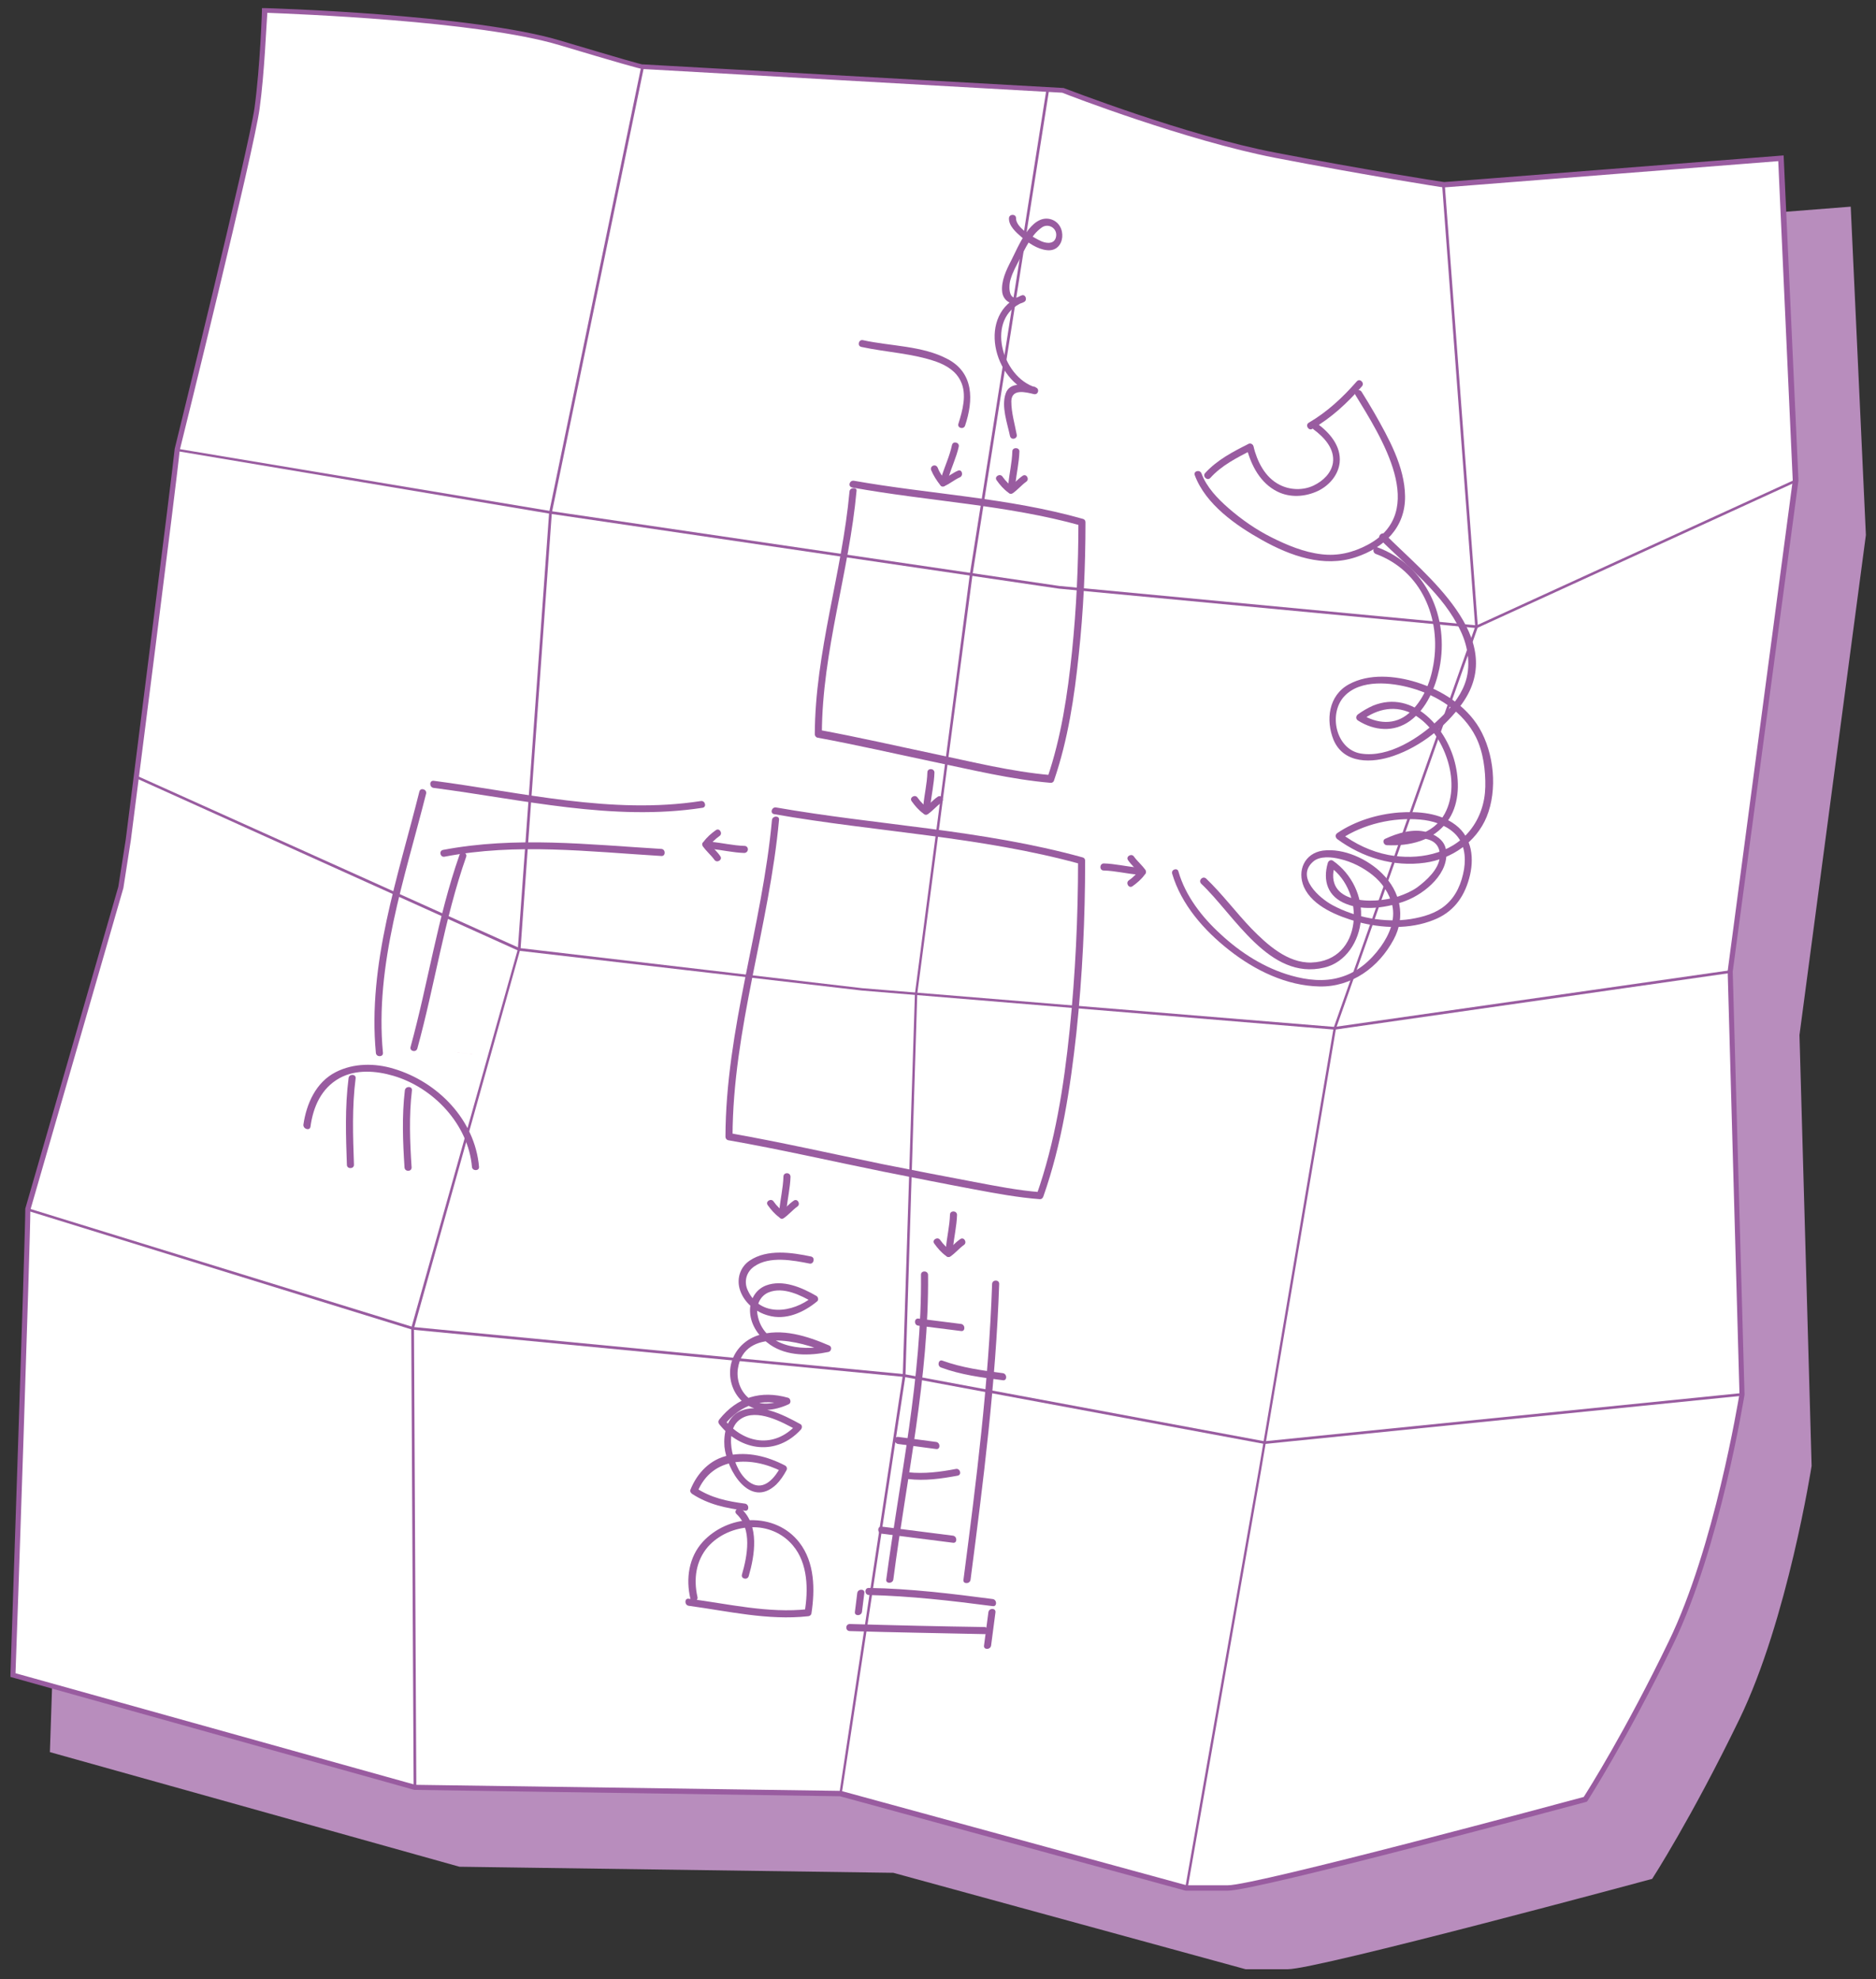 <?xml version="1.0" encoding="utf-8"?>
<!-- Generator: Adobe Illustrator 17.0.0, SVG Export Plug-In . SVG Version: 6.00 Build 0)  -->
<!DOCTYPE svg PUBLIC "-//W3C//DTD SVG 1.1//EN" "http://www.w3.org/Graphics/SVG/1.1/DTD/svg11.dtd">
<svg version="1.1" id="Layer_1" xmlns="http://www.w3.org/2000/svg" xmlns:xlink="http://www.w3.org/1999/xlink" x="0px" y="0px"
	 width="556.5px" height="587px" viewBox="0 0 556.5 587" enable-background="new 0 0 556.5 587" xml:space="preserve">
<rect x="0" y="0" width="556.5" height="587" fill="#333333" stroke="none"/>
<g>
	<path fill="#B88DBD" d="M90.7,16.7c0,0,62.5,1.8,89.3,9.8s25,7.1,25,7.1l126.9,7.1c0,0,36.6,14.3,64.3,19.7
		c27.7,5.4,50.9,8.9,50.9,8.9l101.9-8l4.5,97.4l-19.7,148.3l3.6,127.8c0,0-7.1,45.6-21.4,75.1c-14.3,29.5-25.9,47.4-25.9,47.4
		s-99.2,26.8-108.1,26.8s-12.5,0-12.5,0l-104.5-28.6l-128.7-1.8l-121.5-34c0,0,4.5-132.2,4.5-140.7l28.1-97.4l2.2-14.3
		c0,0,14.3-112.1,14.7-117.9c0,0,22.3-90.2,24.1-103.2S90.7,16.7,90.7,16.7z"/>
</g>
<g>
	<g>
		<path fill="#FFFFFF" d="M78.4,3.3c0,0,61.4,1.8,87.7,9.6s24.5,7,24.5,7l124.5,7c0,0,35.9,14,63.1,19.3c27.2,5.3,50,8.8,50,8.8
			l99.9-7.9l4.4,95.6l-19.3,145.5l3.5,125.4c0,0-7,44.7-21,73.6c-14,28.9-25.4,46.5-25.4,46.5S373,560,364.2,560s-12.3,0-12.3,0
			l-102.6-28.1l-126.3-1.8L3.9,496.9c0,0,4.4-129.8,4.4-138.1l27.6-95.6l2.2-14c0,0,14-110,14.5-115.7c0,0,21.9-88.6,23.7-101.3
			C78,19.5,78.4,3.3,78.4,3.3z"/>
		<path fill="#995CA0" d="M364.2,560.8h-12.4l-0.1,0l-102.5-28L123,530.9l-0.1,0L3.1,497.4l0-0.6c0-1.3,4.4-129.8,4.4-138.1v-0.1
			l0-0.1L35.1,263l2.2-14c0.1-1.1,14-110.1,14.5-115.7l0-0.1c0.2-0.9,21.9-88.7,23.7-101.2c1.7-12.5,2.2-28.7,2.2-28.8l0-0.8l0.8,0
			c0.6,0,61.8,1.8,87.9,9.7c18.8,5.6,23.1,6.8,24.1,7l0.3,0l124.6,7l0.1,0c0.4,0.1,36.2,14.1,63,19.2c26,5,48.3,8.5,49.9,8.7
			l100.7-7.9l4.4,96.4L514,288.2l3.5,125.4l0,0.1c-0.1,0.4-7.2,45.2-21.1,73.9c-13.9,28.6-25.4,46.4-25.5,46.6l-0.2,0.2l-0.3,0.1
			C466.5,535.5,373,560.8,364.2,560.8z M352,559.2h12.2c8.3,0,99.7-24.6,105.6-26.2c1.4-2.2,12.3-19.4,25.2-46.1
			c13.6-28,20.6-71.3,21-73.4l-3.5-125.4l0-0.1l19.3-145.5l-4.3-94.7l-99.2,7.8l-0.1,0c-0.2,0-23.1-3.6-50-8.8
			c-26.2-5.1-60.9-18.4-63.1-19.3l-123.9-7l-0.4,0c-0.8,0-9.1-2.4-24.8-7.1c-24.3-7.3-79.5-9.3-86.7-9.6C79,7.4,78.5,21.3,77,32.3
			c-1.7,12.5-22.6,96.9-23.7,101.3c-0.5,6.3-13.9,111.2-14.5,115.7l-2.2,14.1L9,358.9c0,8.9-4,127.8-4.4,137.4l118.6,33.1l126.2,1.8
			l0.1,0L352,559.2z"/>
	</g>
	<g>
		<polygon fill="#995CA0" points="122.7,530.2 122,393.9 122,393.9 153.6,281.6 162.9,152 190.2,19.8 191,20 163.7,152.1 
			154.4,281.7 154.3,281.7 122.8,394 123.5,530.2 		"/>
	</g>
	<g>
		<polygon fill="#995CA0" points="438.1,186.3 438,186.3 314.1,174.6 163.3,152.4 52.5,133.8 52.6,133.1 163.4,151.6 314.2,173.8 
			438,185.5 532.4,142.3 532.7,143 		"/>
	</g>
	<g>
		<polygon fill="#995CA0" points="396,305.4 395.9,305.4 255.6,293.8 153.9,282 153.8,282 40.3,230.8 40.6,230.1 154.1,281.2 
			255.7,293.1 395.9,304.6 513.2,287.8 513.3,288.6 		"/>
	</g>
	<g>
		<polygon fill="#995CA0" points="249.7,532 249,531.9 267.8,408 271.4,294.8 287.7,170.3 310.4,26.6 311.2,26.7 288.5,170.4 
			272.1,294.8 268.6,408 		"/>
	</g>
	<g>
		<polygon fill="#995CA0" points="352.3,560.1 351.6,559.9 373.4,436 395.6,304.9 395.6,304.9 437.6,185.9 427.8,55 428.6,55 
			438.4,186 438.4,186 396.3,305.1 374.1,436.1 		"/>
	</g>
	<g>
		<polygon fill="#995CA0" points="375.1,428.3 375.1,428.3 268.1,408.4 122.3,394.4 122.3,394.4 8.1,359.1 8.4,358.4 122.5,393.6 
			268.3,407.6 375.1,427.5 516.7,413.2 516.8,414 		"/>
	</g>
</g>
<g>
	<g>
		<g>
			<path fill="#995CA0" d="M254.3,472.5c-0.2,1.9-0.5,3.8-0.7,5.6c-0.2,1.3,1.9,1.3,2.1,0c0.2-1.9,0.5-3.8,0.7-5.6
				C256.6,471.2,254.5,471.2,254.3,472.5L254.3,472.5z"/>
		</g>
	</g>
	<g>
		<path fill="#E85080" d="M133.9,311.9c2.8,0.4,5.6,0.7,8.5,1.1"/>
	</g>
	<g>
		<g>
			<g>
				<g>
					<path fill="#995CA0" d="M347.7,259.1c2.7,9.2,9.5,16.9,16.9,22.7c7.6,6,17,10.6,26.8,10.8c9.6,0.2,17.6-5.7,22-13.9
						c3.7-6.8,2-14.3-3.4-19.6c-4.3-4.3-11.4-7.6-17.6-6.8c-5.4,0.8-7.7,5.9-5.6,10.8c2.6,5.8,10.2,8.7,15.8,10.3
						c7.3,2,15.6,2.3,22.6-0.5c5.7-2.2,9-6.5,10.6-12.3c1.6-5.7,1-12.1-4-15.9c-4.7-3.6-11.1-4.1-16.8-3.7c-6.4,0.5-13,2.5-18.3,6.1
						c-0.7,0.5-0.6,1.3,0,1.8c7.5,5.5,16.7,8.3,26,7c7.9-1.1,15.2-6.1,18.3-13.6c3.3-8.1,2.2-18.9-2.2-26.4
						c-4-6.7-11.2-11.2-18.5-13.5c-6.4-2-14.2-2.7-20.2,0.6c-6,3.3-6.9,10.6-4.5,16.5c3.1,7.2,11.5,6.9,17.8,4.7
						c8.1-2.8,15.5-8.7,20.4-15.6c13.7-19.4-10.9-38-22.9-50.1c-0.9-0.9-2.4,0.5-1.5,1.5c8.5,8.5,18.7,16.1,23.9,27.2
						c2.3,4.8,3.1,10.7,1.2,15.7c-1.5,4-4.5,7.5-7.6,10.4c-5.7,5.5-15,11.6-23.3,10.2c-7.4-1.3-9.6-11.9-4.8-17
						c4.8-5.1,13.9-4.1,19.9-2.4c7.8,2.2,15.4,7.1,19.1,14.5c2.2,4.4,2.9,10,2.8,14.8c-0.1,4.7-1.6,9.3-4.6,13
						c-5.7,7.1-15.6,8.8-24.1,7.2c-5.2-1-10-3.3-14.2-6.5c0,0.6,0,1.2,0,1.8c6.8-4.5,15.5-6.5,23.6-5.8c3.6,0.3,7.4,1.5,10.1,4
						c3,2.8,3.5,6.9,2.9,10.7c-0.7,4.1-2.3,8-5.5,10.7c-2.8,2.4-6.6,3.5-10.3,4.1c-7.7,1.2-16.3-0.4-23.2-4.1
						c-3.9-2.1-11-8.3-5.8-12.9c2-1.8,5.6-1.4,8-0.8c3.5,0.8,6.8,2.5,9.6,4.7c2.9,2.3,5,5.4,5.9,9c1,4.4-0.9,8.8-3.4,12.3
						c-3.1,4.3-7.1,7.7-12.1,9.1c-4.7,1.4-9.8,0.8-14.4-0.5c-7.9-2.2-15.1-6.8-21-12.3c-5.5-5-10.4-11.3-12.5-18.5
						C349.4,257.3,347.4,257.8,347.7,259.1L347.7,259.1z"/>
				</g>
			</g>
			<g>
				<g>
					<path fill="#995CA0" d="M359,141.8c3.4-3.8,7.9-6,12.3-8.3c1.2-0.6,0.1-2.4-1-1.8c-4.6,2.3-9.2,4.7-12.8,8.6
						C356.6,141.3,358.1,142.7,359,141.8L359,141.8z"/>
				</g>
			</g>
			<g>
				<g>
					<path fill="#995CA0" d="M389.3,127.2c5.7-3.3,10.4-7.7,14.7-12.6c0.9-1-0.6-2.5-1.5-1.5c-4.2,4.8-8.8,9.1-14.3,12.3
						C387.1,126.1,388.2,127.9,389.3,127.2L389.3,127.2z"/>
				</g>
			</g>
			<g>
				<g>
					<path fill="#995CA0" d="M369.8,132.9c1.4,5.3,4.1,10.4,9.1,12.9c3.8,1.9,8.3,1.6,12.1-0.2c3.3-1.6,6-4.7,6.4-8.4
						c0.5-4.9-3-8.9-6.7-11.6c-1.1-0.8-2.1,1-1,1.8c3.1,2.3,6.3,5.7,5.7,9.9c-0.5,3.1-3,5.4-5.7,6.7c-3.1,1.5-7,1.4-10.1-0.2
						c-4.4-2.2-6.7-7-7.8-11.5C371.4,131.1,369.5,131.6,369.8,132.9L369.8,132.9z"/>
				</g>
			</g>
			<g>
				<g>
					<path fill="#995CA0" d="M354.4,140.9c3.2,8.7,12.3,15,20,19.3c8.4,4.7,18.2,8.2,27.7,5.1c8.5-2.8,14.8-8.8,14.7-18.1
						c-0.1-8.8-4.9-17.3-9.1-24.7c-1.2-2.1-2.5-4.2-3.8-6.3c-0.7-1.1-2.5-0.1-1.8,1c7.5,12.3,22,34.6,3.6,44.4
						c-4.3,2.3-8.9,3.4-13.7,2.8c-5.2-0.6-10.2-2.7-14.8-5c-4.6-2.3-8.9-5.3-12.8-8.7c-3.2-2.8-6.5-6.2-8-10.3
						C355.9,139.2,354,139.7,354.4,140.9L354.4,140.9z"/>
				</g>
			</g>
			<g>
				<g>
					<path fill="#995CA0" d="M408.1,164.3c13.6,5,19.5,19.2,17.1,32.9c-0.9,5.3-3.1,10.7-7.2,14.3c-4.2,3.7-9.5,3.2-14.1,0.4
						c0,0.6,0,1.2,0,1.8c4.7-3.6,10.3-4.7,15.6-1.7c4.8,2.8,8.1,8,9.8,13.2c1.7,5.2,1.9,11.2-0.7,16.1c-3.3,6.2-10.6,7.7-17,7.4
						c0.2,0.6,0.3,1.3,0.5,1.9c4.2-2,15.4-4.4,15,3.5c-0.2,3.7-4,7.1-6.7,9.1c-1.7,1.2-3.6,2-5.6,2.7c-7.5,2.4-22.3,2.3-18.8-9.4
						c-0.5,0.2-1,0.4-1.5,0.6c10.6,7.4,9.8,27.9-5.5,28.4c-7.1,0.2-13.2-5.4-17.8-10.1c-4.6-4.8-8.6-10.2-13.4-14.8
						c-1-0.9-2.4,0.5-1.5,1.5c9.9,9.3,20.2,28.8,36.5,24.9c6.5-1.5,10.4-7.9,10.9-14.2c0.6-6.8-2.7-13.6-8.3-17.5
						c-0.6-0.4-1.3,0-1.5,0.6c-1.6,5.4,0,10.1,5.4,12.2c5.4,2.2,12.4,1.1,17.7-0.9c5.8-2.2,13.2-8.4,11.9-15.3
						c-0.5-2.8-3.2-4.4-5.7-5.1c-4.1-1.1-8.6,0.3-12.3,2c-1,0.5-0.4,1.9,0.5,1.9c6.8,0.3,13.7-1.3,17.9-7c3.5-4.7,3.7-11.1,2.5-16.6
						c-2.3-10.8-12.4-22.7-24.5-17.8c-1.6,0.7-3.1,1.6-4.5,2.6c-0.6,0.5-0.7,1.3,0,1.8c4.9,3.1,10.7,3.6,15.5,0.1
						c4.9-3.6,7.5-9.8,8.7-15.6c3-14.9-3.8-30.5-18.5-35.9C407.4,161.8,406.9,163.8,408.1,164.3L408.1,164.3z"/>
				</g>
			</g>
		</g>
		<g>
			<g>
				<g>
					<path fill="#995CA0" d="M240.6,372.7c-5.7-1.2-13-2.3-18.2,1.2c-3,2-4,5.7-2.8,9c1.3,3.6,4.6,6.3,8.3,7.3
						c5.2,1.5,10.5-0.9,14.5-4.2c0.5-0.4,0.3-1.3-0.2-1.6c-4.3-2.5-10-5-15-3.1c-3.3,1.3-4.9,4.6-4.7,7.9c0.2,4,2.8,7.5,6,9.7
						c5,3.4,11.6,3.3,17.3,2.1c0.8-0.2,1.1-1.5,0.2-1.9c-6.5-2.8-14.2-5.3-21.2-3c-4.2,1.4-7.4,4.9-8.1,9.3
						c-0.6,3.9,0.8,8.1,3.9,10.6c3.9,3.2,9.1,2.5,13.4,0.5c0.8-0.4,0.5-1.7-0.2-1.9c-8.1-2.3-15.1-0.2-20.4,6.4
						c-0.4,0.5-0.4,1,0,1.5c6.4,8,17,9.4,24.2,1.5c0.4-0.5,0.4-1.3-0.2-1.6c-5.1-2.8-12.3-6.5-18.1-3.7c-3.8,1.9-4.7,6.6-4.4,10.4
						c0.7,7,7.6,18.6,15.4,11.2c1.2-1.2,2.2-2.7,3-4.2c0.3-0.5,0.1-1.1-0.4-1.4c-5.2-2.7-11-4.2-16.8-3c-5.4,1.1-9.3,5.2-11.3,10.2
						c-0.2,0.4,0.1,0.9,0.5,1.2c4.9,3.2,10,4.2,15.7,5c1.3,0.2,1.3-1.9,0-2.1c-5.3-0.7-10.1-1.7-14.6-4.7c0.2,0.4,0.3,0.8,0.5,1.2
						c4.4-10.7,16.2-10.6,25.1-6c-0.1-0.5-0.2-0.9-0.4-1.4c-1.7,3.1-4.8,7.1-8.7,4.9c-3.2-1.8-4.9-5.9-5.7-9.3
						c-0.7-3.3-0.6-7.8,2.5-9.8c4.8-3.3,12.5,1,16.7,3.3c-0.1-0.5-0.1-1.1-0.2-1.6c-6.5,7.1-15.5,5.7-21.3-1.5c0,0.5,0,1,0,1.5
						c4.9-6,11-8,18.4-5.8c-0.1-0.6-0.2-1.3-0.2-1.9c-3.5,1.6-7.9,2.3-11.1-0.3c-2.5-2.1-3.6-5.6-3.1-8.7
						c1.9-12.4,18.8-8.1,26.2-4.8c0.1-0.6,0.2-1.3,0.2-1.9c-7.7,1.7-19,0.2-20.6-9.3c-0.5-2.7,0.8-5.6,3.4-6.6
						c4.3-1.7,9.5,0.9,13.1,3c-0.1-0.5-0.1-1.1-0.2-1.6c-5.8,4.7-15.5,6.1-19.2-2c-1.2-2.6-0.4-5.5,2-7.1c4.5-3.1,11.4-1.8,16.4-0.8
						C241.4,375,241.9,373,240.6,372.7L240.6,372.7z"/>
				</g>
			</g>
			<g>
				<g>
					<path fill="#995CA0" d="M206.9,473.7c-1.2-5.3-0.5-10.7,3.1-14.9c3.2-3.6,7.9-5.6,12.7-5.8c4.8-0.2,9.4,1.7,12.5,5.4
						c4.5,5.3,4.6,13.2,3.5,19.7c0.3-0.3,0.7-0.5,1-0.8c-11.9,1.3-23.7-1.6-35.4-3.1c-1.3-0.2-1.3,1.9,0,2.1
						c11.8,1.6,23.5,4.4,35.4,3.1c0.4,0,0.9-0.3,1-0.8c1.1-7.1,1-15.2-3.6-21.1c-3.5-4.5-8.8-6.7-14.4-6.6
						c-5.3,0.1-10.6,2.5-14.2,6.4c-4.2,4.6-5.1,11-3.7,16.9C205.2,475.5,207.2,474.9,206.9,473.7L206.9,473.7z"/>
				</g>
			</g>
			<g>
				<g>
					<path fill="#995CA0" d="M218.5,449.1c4.7,4.4,3.2,12.4,1.6,17.9c-0.4,1.3,1.6,1.8,2,0.5c1.8-6.2,3.2-14.9-2.1-19.9
						C219,446.8,217.5,448.2,218.5,449.1L218.5,449.1z"/>
				</g>
			</g>
		</g>
		<g>
			<g>
				<g>
					<path fill="#995CA0" d="M273.2,378.1c0.3,30.5-6.3,60.4-10.3,90.4c-0.2,1.3,1.9,1.3,2.1,0c3.9-30.1,10.6-60,10.3-90.4
						C275.2,376.8,273.2,376.8,273.2,378.1L273.2,378.1z"/>
				</g>
			</g>
			<g>
				<g>
					<path fill="#995CA0" d="M294.3,380.8c-1,29.4-4.7,58.6-8.5,87.8c-0.2,1.3,1.9,1.3,2.1,0c3.8-29.2,7.5-58.4,8.5-87.8
						C296.4,379.5,294.4,379.5,294.3,380.8L294.3,380.8z"/>
				</g>
			</g>
			<g>
				<g>
					<path fill="#995CA0" d="M257.7,473.1c12.4,0.3,24.6,1.7,36.8,3.3c1.3,0.2,1.3-1.9,0-2.1c-12.2-1.6-24.5-3.1-36.8-3.3
						C256.4,471,256.4,473,257.7,473.1L257.7,473.1z"/>
				</g>
			</g>
			<g>
				<g>
					<path fill="#995CA0" d="M293.2,478.2c-0.4,3.3-0.9,6.6-1.3,9.9c-0.2,1.3,1.9,1.3,2.1,0c0.4-3.3,0.9-6.6,1.3-9.9
						C295.4,476.9,293.4,476.9,293.2,478.2L293.2,478.2z"/>
				</g>
			</g>
			<g>
				<g>
					<path fill="#995CA0" d="M252.1,483.8c13.3,0.4,26.7,0.6,40,0.9c1.3,0,1.3-2,0-2.1c-13.3-0.2-26.7-0.5-40-0.9
						C250.7,481.7,250.7,483.8,252.1,483.8L252.1,483.8z"/>
				</g>
			</g>
			<g>
				<g>
					<path fill="#995CA0" d="M272.4,393.2c4.2,0.5,8.5,1.1,12.7,1.6c1.3,0.2,1.3-1.9,0-2.1c-4.2-0.5-8.5-1.1-12.7-1.6
						C271.1,391,271.1,393.1,272.4,393.2L272.4,393.2z"/>
				</g>
			</g>
			<g>
				<g>
					<path fill="#995CA0" d="M279.1,405.6c5.9,2.2,12.2,3,18.4,3.8c1.3,0.2,1.3-1.9,0-2.1c-6.1-0.8-12.1-1.6-17.9-3.7
						C278.4,403.1,277.9,405.1,279.1,405.6L279.1,405.6z"/>
				</g>
			</g>
			<g>
				<g>
					<path fill="#995CA0" d="M266.4,428.3c3.8,0.5,7.5,1,11.3,1.5c1.3,0.2,1.3-1.9,0-2.1c-3.8-0.5-7.5-1-11.3-1.5
						C265.1,426.1,265.1,428.1,266.4,428.3L266.4,428.3z"/>
				</g>
			</g>
			<g>
				<g>
					<path fill="#995CA0" d="M261.5,454.9c7.1,0.9,14.1,1.8,21.2,2.7c1.3,0.2,1.3-1.9,0-2.1c-7.1-0.9-14.1-1.8-21.2-2.7
						C260.2,452.7,260.2,454.7,261.5,454.9L261.5,454.9z"/>
				</g>
			</g>
			<g>
				<g>
					<path fill="#995CA0" d="M269.4,438.7c5,0.6,9.8-0.1,14.7-1c1.3-0.3,0.7-2.2-0.5-2c-4.7,0.9-9.4,1.5-14.2,1
						C268,436.5,268.1,438.6,269.4,438.7L269.4,438.7z"/>
				</g>
			</g>
		</g>
		<g>
			<g>
				<g>
					<path fill="#995CA0" d="M128.6,233.7c26.3,3.4,53.2,10,79.8,5.9c1.3-0.2,0.8-2.2-0.5-2c-26.4,4.1-53.2-2.6-79.2-6
						C127.3,231.4,127.3,233.5,128.6,233.7L128.6,233.7z"/>
				</g>
			</g>
			<g>
				<g>
					<path fill="#995CA0" d="M124.4,234.8c-6.3,25.2-15.4,51.2-12.9,77.5c0.1,1.3,2.2,1.3,2.1,0c-2.5-26.1,6.5-51.9,12.8-76.9
						C126.7,234.1,124.7,233.5,124.4,234.8L124.4,234.8z"/>
				</g>
			</g>
			<g>
				<g>
					<path fill="#995CA0" d="M136.3,253.6c-6.5,18.5-9.3,38-14.5,56.9c-0.4,1.3,1.6,1.8,2,0.5c5.2-18.9,8-38.4,14.5-56.9
						C138.7,252.9,136.7,252.3,136.3,253.6L136.3,253.6z"/>
				</g>
			</g>
			<g>
				<g>
					<path fill="#995CA0" d="M131.9,254.1c21.3-4.1,42.8-1.5,64.3-0.2c1.3,0.1,1.3-2,0-2.1c-21.6-1.3-43.3-3.8-64.8,0.3
						C130.1,252.4,130.6,254.4,131.9,254.1L131.9,254.1z"/>
				</g>
			</g>
			<g>
				<g>
					<path fill="#995CA0" d="M92.1,334.2c0.8-5.9,3.2-11.4,8.6-14.4c4.9-2.7,10.9-2.2,16-0.7c11.9,3.5,22.2,14.4,23.3,27
						c0.1,1.3,2.2,1.3,2.1,0c-1.2-13.9-12.2-25.2-25.3-29.1c-5.6-1.7-11.9-1.7-17.2,1c-5.9,3-8.7,9.4-9.6,15.6
						C89.9,334.9,91.9,335.5,92.1,334.2L92.1,334.2z"/>
				</g>
			</g>
			<g>
				<g>
					<path fill="#995CA0" d="M103.4,319.8c-1.1,8.6-0.8,17.2-0.5,25.7c0,1.3,2.1,1.3,2.1,0c-0.3-8.6-0.6-17.2,0.5-25.7
						C105.6,318.5,103.5,318.5,103.4,319.8L103.4,319.8z"/>
				</g>
			</g>
			<g>
				<g>
					<path fill="#995CA0" d="M120.1,323.4c-0.9,7.6-0.6,15.3-0.1,22.9c0.1,1.3,2.1,1.3,2.1,0c-0.5-7.6-0.8-15.3,0.1-22.9
						C122.3,322.1,120.3,322.1,120.1,323.4L120.1,323.4z"/>
				</g>
			</g>
		</g>
		<g>
			<g>
				<path fill="#995CA0" d="M255.5,102.9c7.4,1.6,15.2,1.9,22.3,4.4c3,1.1,5.8,2.8,7.2,5.8c1.9,3.9,0.5,8.8-0.7,12.6
					c-0.4,1.3,1.6,1.8,2,0.5c2.5-7.5,2.6-15.6-5.2-19.7c-7.5-4-17-3.8-25.1-5.6C254.7,100.6,254.2,102.6,255.5,102.9L255.5,102.9z"
					/>
			</g>
		</g>
		<g>
			<g>
				<path fill="#995CA0" d="M301.6,128.9c-0.6-3.2-1.6-6.5-1.6-9.9c0.1-3.8,4.2-2.7,6.7-2.1c1.3,0.3,1.8-1.6,0.5-2
					c-10.1-3-15.1-20.7-3.6-25.3c-0.3-0.6-0.5-1.3-0.8-1.9c-3.7,2.4-3.7-2.9-3-4.9c0.6-2.1,1.7-4,2.7-6c1.7-3.2,3.4-7.1,6.5-9.3
					c1.9-1.4,4.6,0.1,4.3,2.5c-0.3,2.4-2.6,2.3-4.3,1.6c-2.2-1-7.7-4-7.6-6.9c0-1.3-2-1.3-2.1,0c-0.1,2.3,2.1,4.2,3.7,5.6
					c2,1.7,4.7,3.6,7.5,3.9c5.6,0.7,6.3-7.8,1.1-9.2c-5.8-1.5-9.6,8.3-11.6,12.2c-1.5,2.9-3.1,6.2-2.7,9.5c0.5,3.3,4.1,4.3,6.6,2.8
					c0.9-0.6,0.3-2.3-0.8-1.9c-13.4,5.3-8.6,25.5,3.6,29.2c0.2-0.7,0.4-1.3,0.5-2c-2.8-0.7-7.7-1.8-8.9,2c-1.3,3.8,0.5,8.7,1.3,12.5
					C299.9,130.7,301.9,130.2,301.6,128.9L301.6,128.9z"/>
			</g>
		</g>
		<g>
			<g>
				<path fill="#995CA0" d="M252,145.8c-2.2,24.2-10.2,47.6-10.3,72c0,0.4,0.3,0.9,0.8,1c11.4,2.1,22.7,4.7,34.1,7.1
					c11.6,2.4,23.3,5.3,35.1,6.3c0.5,0,0.9-0.3,1-0.8c4.1-12,6-24.6,7.3-37.2c1.4-13,2-26.2,2-39.3c0-0.5-0.3-0.9-0.8-1
					c-22.2-6.3-45.3-7.3-67.9-11.3c-1.3-0.2-1.9,1.7-0.5,2c22.6,4.1,45.7,5.1,67.9,11.3c-0.3-0.3-0.5-0.7-0.8-1
					c0,12.8-0.6,25.7-1.9,38.4c-1.3,12.6-3.2,25.4-7.3,37.4c0.3-0.3,0.7-0.5,1-0.8c-11.6-1-23.2-3.9-34.6-6.3
					c-11.4-2.4-22.7-5-34.1-7.1c0.3,0.3,0.5,0.7,0.8,1c0.1-24.4,8.1-47.8,10.3-72C254.2,144.5,252.1,144.5,252,145.8L252,145.8z"/>
			</g>
		</g>
		<g>
			<g>
				<path fill="#995CA0" d="M229,243.2c-2.9,31.6-13.7,62.1-13.8,94c0,0.4,0.3,0.9,0.8,1c15.4,2.7,30.6,6.2,45.9,9.3
					c9.1,1.8,18.1,3.6,27.2,5.3c6.4,1.2,12.9,2.4,19.4,2.9c0.5,0,0.8-0.3,1-0.8c5.5-15.6,8-32.2,9.8-48.5c1.8-17,2.6-34.1,2.6-51.1
					c0-0.5-0.3-0.9-0.8-1c-29.7-8.2-60.6-9.5-90.9-14.8c-1.3-0.2-1.9,1.8-0.5,2c30.2,5.3,61.2,6.6,90.9,14.8c-0.3-0.3-0.5-0.7-0.8-1
					c0,16.8-0.8,33.6-2.5,50.3c-1.7,16.5-4.3,33.2-9.8,48.8c0.3-0.3,0.7-0.5,1-0.8c-6.5-0.5-13-1.8-19.4-3
					c-9.1-1.7-18.2-3.5-27.3-5.3c-15.1-3.1-30.1-6.5-45.3-9.2c0.3,0.3,0.5,0.7,0.8,1c0.1-31.9,10.9-62.4,13.8-94
					C231.2,241.9,229.2,241.9,229,243.2L229,243.2z"/>
			</g>
		</g>
		<g>
			<g>
				<g>
					<path fill="#995CA0" d="M282.4,132c-0.7,3.3-2.1,6.2-3.1,9.4c-0.4,1.3,1.6,1.8,2,0.5c0.9-3.2,2.4-6.2,3.1-9.4
						C284.7,131.2,282.7,130.7,282.4,132L282.4,132z"/>
				</g>
			</g>
			<g>
				<g>
					<path fill="#995CA0" d="M280.5,142.5c-0.9-1.1-1.8-2.3-2.3-3.7c-0.2-0.5-0.7-0.9-1.3-0.7c-0.5,0.1-0.9,0.7-0.7,1.3
						c0.7,1.7,1.7,3.2,2.8,4.6C279.9,145,281.4,143.5,280.5,142.5L280.5,142.5z"/>
				</g>
			</g>
			<g>
				<g>
					<path fill="#995CA0" d="M280.1,144.2c1.7-0.7,3-1.9,4.6-2.6c1.2-0.5,0.7-2.5-0.5-2c-1.7,0.7-3,1.9-4.6,2.6
						C278.3,142.8,278.8,144.7,280.1,144.2L280.1,144.2z"/>
				</g>
			</g>
		</g>
		<g>
			<g>
				<g>
					<path fill="#995CA0" d="M300.3,133.9c-0.1,3.4-0.9,6.5-1.2,9.9c-0.1,1.3,1.9,1.3,2.1,0c0.3-3.3,1.1-6.5,1.2-9.9
						C302.4,132.6,300.3,132.6,300.3,133.9L300.3,133.9z"/>
				</g>
			</g>
			<g>
				<g>
					<path fill="#995CA0" d="M300.6,144.7c-1.2-1-2.3-2-3.2-3.3c-0.7-1.1-2.5-0.1-1.8,1c1,1.4,2.1,2.7,3.5,3.7c0.4,0.4,1,0.4,1.5,0
						C301,145.8,301.1,145,300.6,144.7L300.6,144.7z"/>
				</g>
			</g>
			<g>
				<g>
					<path fill="#995CA0" d="M300.4,146.3c1.5-1,2.6-2.4,4-3.4c1.1-0.7,0.1-2.5-1-1.8c-1.5,1-2.6,2.4-4,3.4
						C298.3,145.2,299.3,147,300.4,146.3L300.4,146.3z"/>
				</g>
			</g>
		</g>
		<g>
			<g>
				<g>
					<path fill="#995CA0" d="M275.1,229.1c-0.1,3.4-0.9,6.5-1.2,9.9c-0.1,1.3,1.9,1.3,2.1,0c0.3-3.3,1.1-6.5,1.2-9.9
						C277.1,227.8,275.1,227.8,275.1,229.1L275.1,229.1z"/>
				</g>
			</g>
			<g>
				<g>
					<path fill="#995CA0" d="M275.4,239.9c-1.2-1-2.3-2-3.2-3.3c-0.7-1.1-2.5-0.1-1.8,1c1,1.4,2.1,2.7,3.5,3.7c0.4,0.4,1,0.4,1.5,0
						C275.8,240.9,275.9,240.2,275.4,239.9L275.4,239.9z"/>
				</g>
			</g>
			<g>
				<g>
					<path fill="#995CA0" d="M275.2,241.5c1.5-1,2.6-2.4,4-3.4c1.1-0.7,0.1-2.5-1-1.8c-1.5,1-2.6,2.4-4,3.4
						C273.1,240.4,274.1,242.2,275.2,241.5L275.2,241.5z"/>
				</g>
			</g>
		</g>
		<g>
			<g>
				<g>
					<path fill="#995CA0" d="M232.4,349c-0.1,3.4-0.9,6.5-1.2,9.9c-0.1,1.3,1.9,1.3,2.1,0c0.3-3.3,1.1-6.5,1.2-9.9
						C234.4,347.6,232.4,347.7,232.4,349L232.4,349z"/>
				</g>
			</g>
			<g>
				<g>
					<path fill="#995CA0" d="M232.7,359.7c-1.2-1-2.3-2-3.2-3.3c-0.7-1.1-2.5-0.1-1.8,1c1,1.4,2.1,2.7,3.5,3.7c0.4,0.4,1,0.4,1.5,0
						C233.1,360.8,233.2,360.1,232.7,359.7L232.7,359.7z"/>
				</g>
			</g>
			<g>
				<g>
					<path fill="#995CA0" d="M232.5,361.3c1.5-1,2.6-2.4,4-3.4c1.1-0.7,0.1-2.5-1-1.8c-1.5,1-2.6,2.4-4,3.4
						C230.4,360.3,231.4,362.1,232.5,361.3L232.5,361.3z"/>
				</g>
			</g>
		</g>
		<g>
			<g>
				<g>
					<path fill="#995CA0" d="M281.8,360.3c-0.1,3.4-0.9,6.5-1.2,9.9c-0.1,1.3,1.9,1.3,2.1,0c0.3-3.3,1.1-6.5,1.2-9.9
						C283.8,359,281.8,359,281.8,360.3L281.8,360.3z"/>
				</g>
			</g>
			<g>
				<g>
					<path fill="#995CA0" d="M282.1,371.1c-1.2-1-2.3-2-3.2-3.3c-0.7-1.1-2.5-0.1-1.8,1c1,1.4,2.1,2.7,3.5,3.7c0.4,0.4,1,0.4,1.5,0
						C282.5,372.1,282.5,371.4,282.1,371.1L282.1,371.1z"/>
				</g>
			</g>
			<g>
				<g>
					<path fill="#995CA0" d="M281.9,372.7c1.5-1,2.6-2.4,4-3.4c1.1-0.7,0.1-2.5-1-1.8c-1.5,1-2.6,2.4-4,3.4
						C279.8,371.6,280.8,373.4,281.9,372.7L281.9,372.7z"/>
				</g>
			</g>
		</g>
		<g>
			<g>
				<g>
					<path fill="#995CA0" d="M220.8,250.9c-3.4-0.1-6.5-0.9-9.9-1.2c-1.3-0.1-1.3,1.9,0,2.1c3.3,0.3,6.5,1.1,9.9,1.2
						C222.2,252.9,222.2,250.9,220.8,250.9L220.8,250.9z"/>
				</g>
			</g>
			<g>
				<g>
					<path fill="#995CA0" d="M210.1,251.2c1-1.2,2-2.3,3.3-3.2c1.1-0.7,0.1-2.5-1-1.8c-1.4,1-2.7,2.1-3.7,3.5c-0.4,0.4-0.4,1,0,1.5
						C209,251.6,209.7,251.6,210.1,251.2L210.1,251.2z"/>
				</g>
			</g>
			<g>
				<g>
					<path fill="#995CA0" d="M208.5,251c1,1.5,2.4,2.6,3.4,4c0.7,1.1,2.5,0.1,1.8-1c-1-1.5-2.4-2.6-3.4-4
						C209.5,248.9,207.7,249.9,208.5,251L208.5,251z"/>
				</g>
			</g>
		</g>
		<g>
			<g>
				<g>
					<path fill="#995CA0" d="M327.4,258.2c3.4,0.1,6.5,0.9,9.9,1.2c1.3,0.1,1.3-1.9,0-2.1c-3.3-0.3-6.5-1.1-9.9-1.2
						C326.1,256.2,326.1,258.2,327.4,258.2L327.4,258.2z"/>
				</g>
			</g>
			<g>
				<g>
					<path fill="#995CA0" d="M338.2,257.9c-1,1.2-2,2.3-3.3,3.2c-1.1,0.7-0.1,2.5,1,1.8c1.4-1,2.7-2.1,3.7-3.5c0.4-0.4,0.4-1,0-1.5
						C339.2,257.5,338.5,257.4,338.2,257.9L338.2,257.9z"/>
				</g>
			</g>
			<g>
				<g>
					<path fill="#995CA0" d="M339.8,258.1c-1-1.5-2.4-2.6-3.4-4c-0.7-1.1-2.5-0.1-1.8,1c1,1.5,2.4,2.6,3.4,4
						C338.7,260.2,340.5,259.2,339.8,258.1L339.8,258.1z"/>
				</g>
			</g>
		</g>
	</g>
</g>
</svg>
